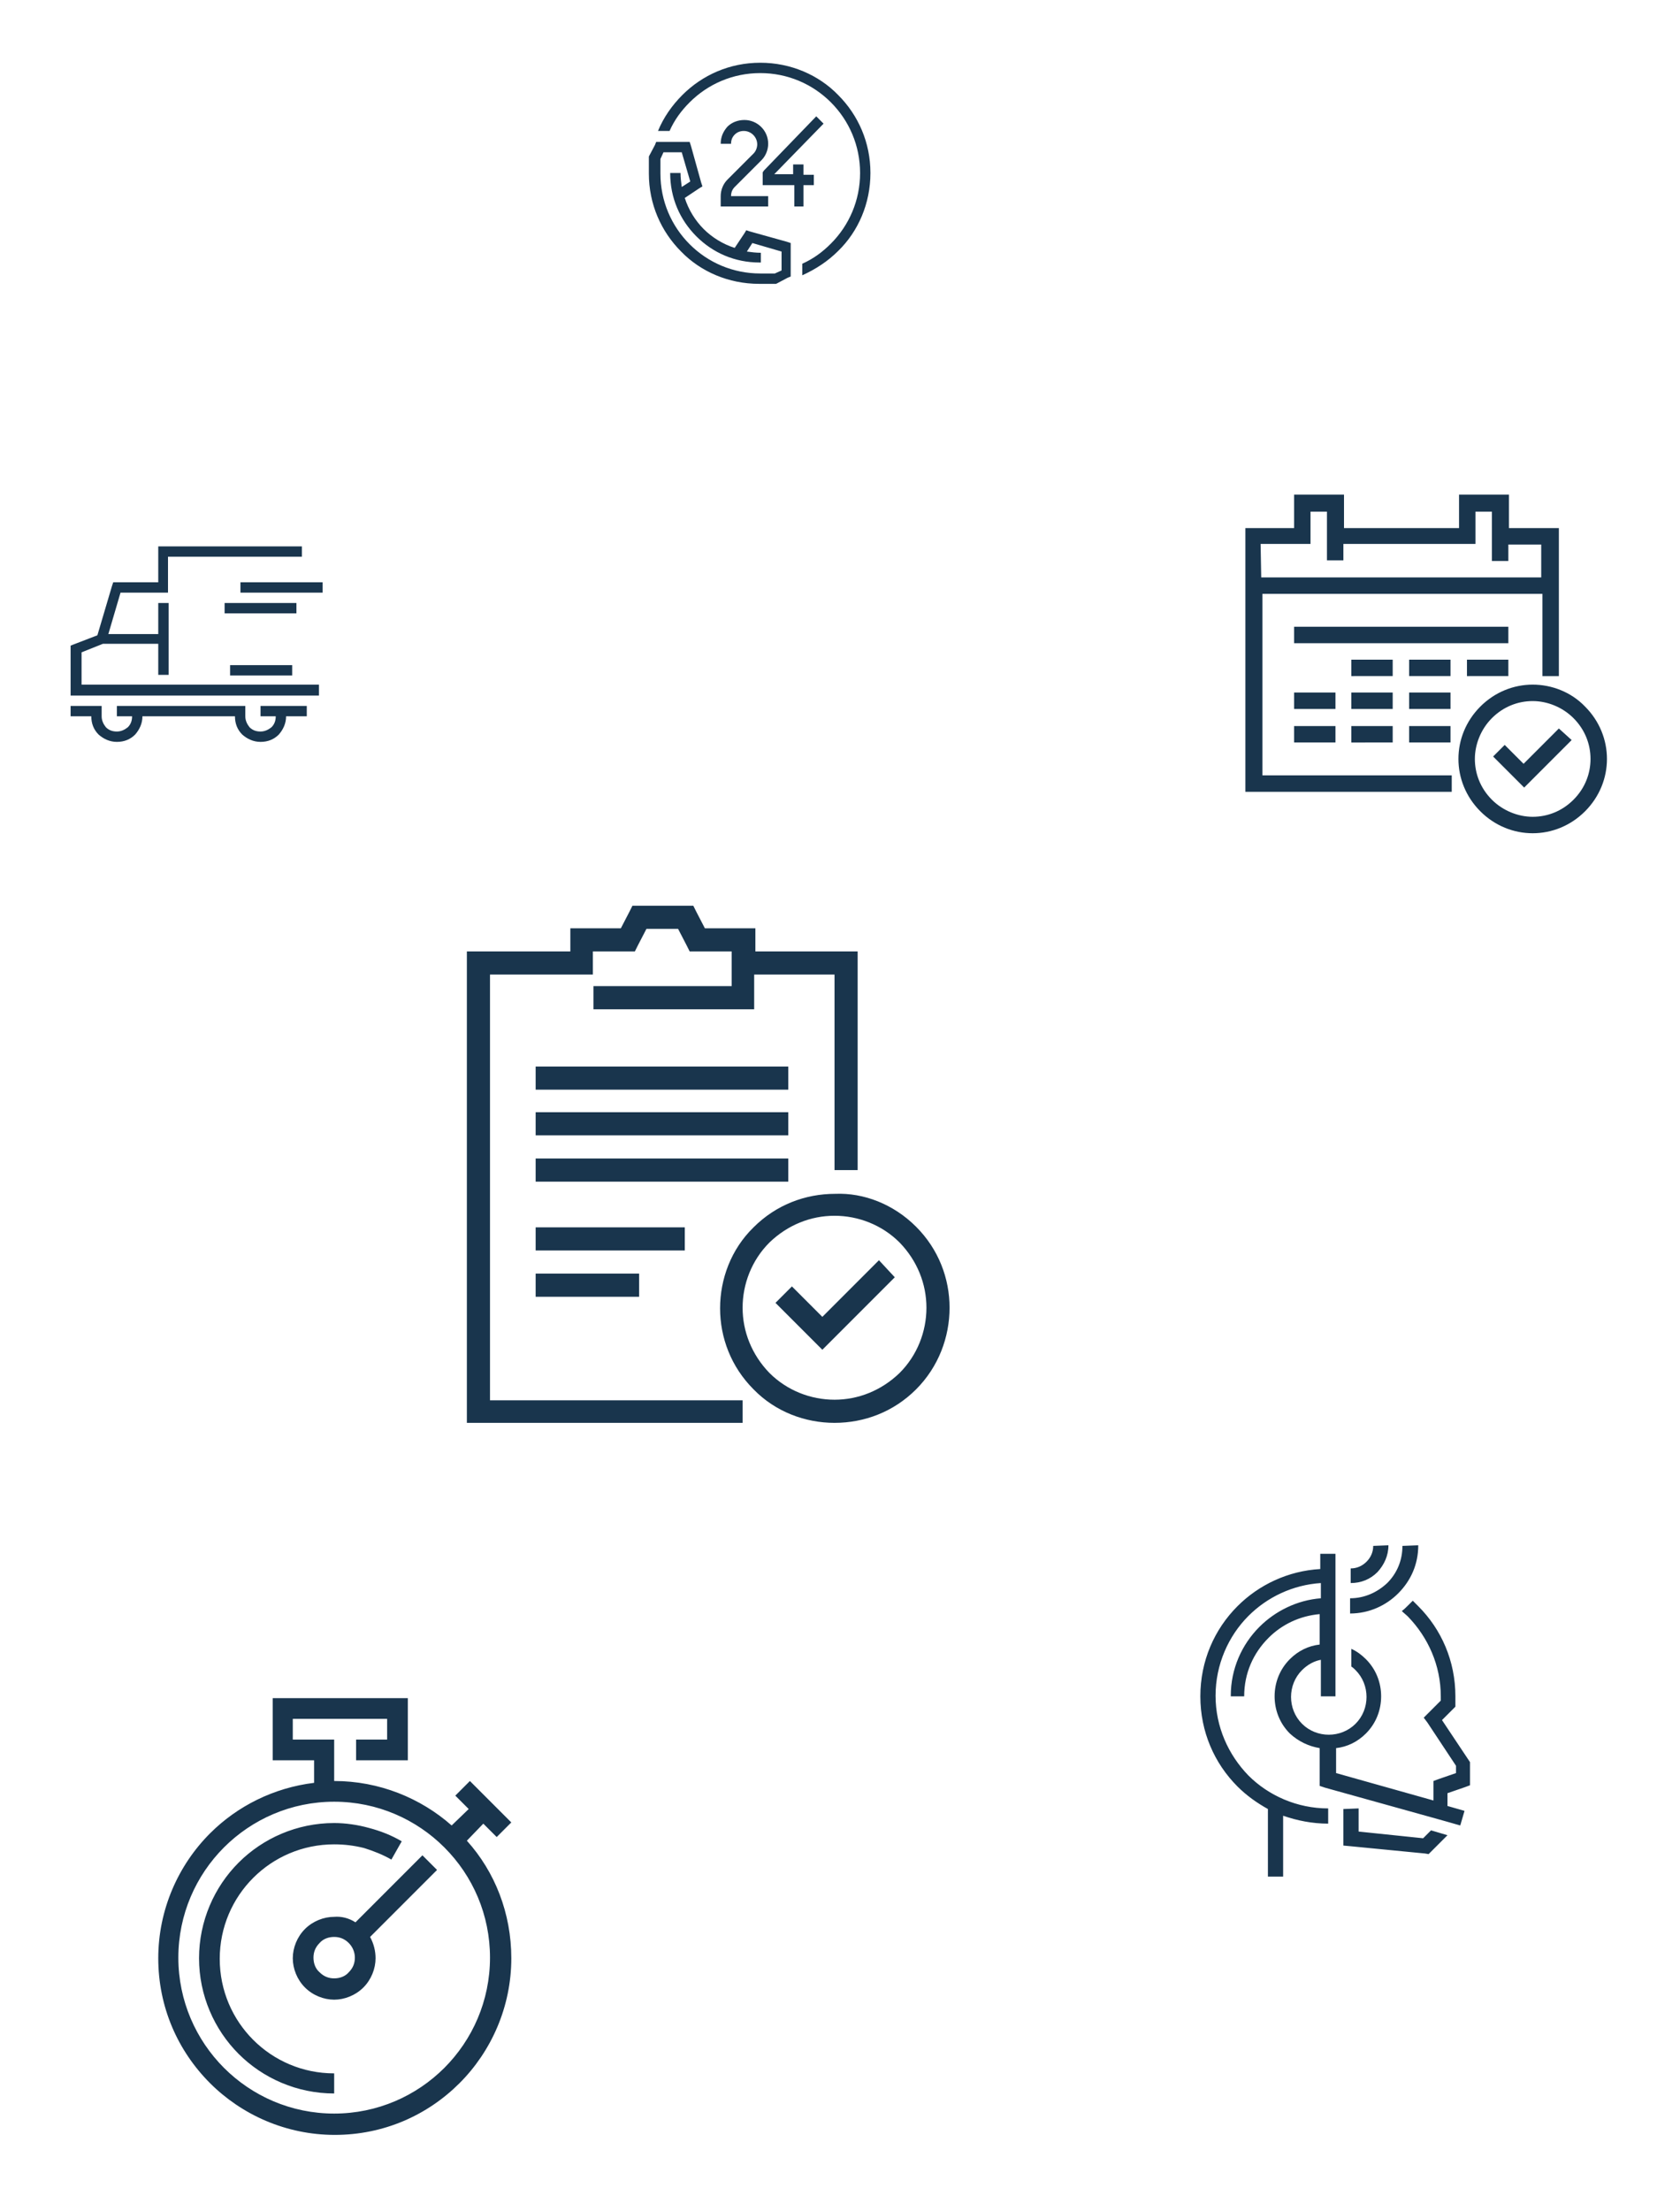 <?xml version="1.0" encoding="utf-8"?><svg id="Слой_1" xmlns="http://www.w3.org/2000/svg" viewBox="0 0 276 363"><style>.st0{fill:#19354d}</style><path class="st0" d="M122 233.6H76.7v-77.4h17v-3.8h8.3l1.4-2.7.5-1H113.9l.5 1 1.4 2.7h8.3v3.8h16.8v35.9h-3.8V160h-13.2V165.7H97.5v-3.8h22.7V156.2h-6.9l-.5-1-1.4-2.7h-5.2l-1.4 2.7-.5 1h-6.9v3.8H80.5v69.9H122v3.7zm25-23.9l-10.6 10.6-1.3 1.3-1.3-1.3-6.4-6.4 2.7-2.7 5 5 9.3-9.3 2.6 2.8zm3.5-8.3c3.7 3.7 5.5 8.5 5.5 13.3s-1.8 9.7-5.5 13.4c-3.7 3.7-8.5 5.5-13.4 5.5-4.8 0-9.7-1.8-13.3-5.5-3.7-3.7-5.5-8.5-5.5-13.3s1.8-9.7 5.5-13.3c3.7-3.7 8.5-5.5 13.4-5.5 4.7-.2 9.6 1.7 13.3 5.4zm1.7 13.3c0-3.9-1.5-7.7-4.4-10.7-2.9-2.9-6.8-4.4-10.7-4.4s-7.7 1.5-10.7 4.4c-2.9 2.9-4.4 6.8-4.4 10.7s1.5 7.7 4.4 10.7c2.9 2.9 6.8 4.4 10.7 4.4s7.7-1.5 10.7-4.4c2.9-2.9 4.4-6.8 4.4-10.7zM88 209.1h17v3.8H88v-3.8zm0-7.6h24.5v3.8H88v-3.8zm0-11.3h41.5v3.8H88v-3.8zm0-15.1h41.5v3.8H88v-3.8zm0 7.5h41.5v3.8H88v-3.8zM223.2 296.9v3.8l10.6 1.1 1.3-1.3 2.7.8-.2.2-2.5 2.5-.4.4-.6-.1-12.3-1.2-1.1-.1v-6l2.5-.1zm-21-18.5c0-4.4 1.8-8.4 4.7-11.3 2.6-2.6 6.2-4.4 10.1-4.7v-2.5c-4.6.3-8.8 2.3-11.9 5.4-3.3 3.3-5.4 8-5.4 13.1s2.1 9.7 5.4 13.1c3.3 3.3 8 5.4 13.1 5.4v2.5c-2.6 0-5.1-.5-7.4-1.3v10h-2.5V297c-1.8-1-3.5-2.2-5-3.7-3.8-3.8-6.1-9-6.1-14.8s2.3-11 6.1-14.8c3.5-3.5 8.3-5.8 13.6-6.1v-2.5h2.5v23.4H217v-6c-1.1.2-2.2.8-3.1 1.7-1.2 1.2-1.8 2.8-1.8 4.4s.6 3.2 1.8 4.4c1.2 1.2 2.8 1.8 4.4 1.8 1.6 0 3.2-.6 4.4-1.8 1.2-1.2 1.8-2.8 1.8-4.4s-.6-3.2-1.8-4.4c-.2-.2-.4-.4-.7-.6v-2.9c.9.4 1.7 1 2.4 1.7 1.7 1.7 2.5 3.9 2.5 6.1s-.8 4.4-2.5 6.1c-1.4 1.4-3.1 2.2-4.9 2.4v4.1l16 4.5V292.4l.8-.3 2.9-1v-1.2l-4.7-7.1-.6-.8.7-.7 2.1-2.1v-.7c0-5.1-2.1-9.7-5.4-13.1-.3-.3-.7-.6-1-.9.4-.3.8-.7 1.2-1.1l.6-.6.9.9c3.8 3.8 6.1 9 6.1 14.8v1.7l-.4.4-1.8 1.8 4.4 6.6.2.3v3.8l-.8.3-2.9 1v2.1l2.8.8-.7 2.4-2.1-.6-2.5-.7-17.6-4.9-.9-.3V287c-1.8-.3-3.5-1.1-4.9-2.4-1.7-1.7-2.5-3.9-2.5-6.1s.8-4.4 2.5-6.1c1.4-1.4 3.1-2.2 4.9-2.4v-5c-3.3.3-6.2 1.7-8.4 3.9-2.5 2.5-4 5.8-4 9.6h-2.2v-.1zm30.8-24.7c0 3.1-1.2 5.8-3.3 7.9-2 2-4.8 3.3-7.9 3.3v-2.5c2.4 0 4.5-1 6.1-2.5 1.6-1.6 2.5-3.7 2.5-6.1l2.6-.1zm-4.9 0c0 1.7-.7 3.2-1.8 4.4-1.2 1.2-2.7 1.8-4.4 1.8v-2.4c1 0 1.9-.4 2.6-1.1.7-.7 1.1-1.6 1.1-2.6l2.5-.1zM205.8 86.7h6.8v-5.5H220.8v5.5h18.9v-5.5H247.9v5.5h8.2V111h-2.7V97.5h-46v29.8h31.1v2.7h-33.9V86.7h1.2zm52.4 34.8l-6.8 6.8-1 1-1-1-4.1-4.1 1.9-1.9 3.1 3.1 5.8-5.8 2.1 1.9zm2.2-5.5c2.4 2.4 3.6 5.5 3.6 8.6s-1.2 6.2-3.6 8.6c-2.4 2.4-5.5 3.6-8.6 3.6s-6.2-1.2-8.6-3.6c-2.4-2.4-3.6-5.5-3.6-8.6s1.2-6.2 3.6-8.6c2.4-2.4 5.5-3.6 8.6-3.6s6.3 1.2 8.6 3.6zm.9 8.6c0-2.4-.9-4.8-2.8-6.7-1.8-1.8-4.3-2.8-6.7-2.8s-4.8.9-6.7 2.8c-1.8 1.8-2.8 4.3-2.8 6.7 0 2.4.9 4.8 2.8 6.7 1.8 1.8 4.3 2.8 6.7 2.8s4.8-.9 6.7-2.8c1.9-1.9 2.8-4.3 2.8-6.7zm-23-2.7h-6.8v-2.7h6.8v2.7zm-9.5 0H222v-2.7h6.8v2.7zm-9.4 0h-6.8v-2.7h6.8v2.7zm18.9-5.5h-6.8v-2.7h6.8v2.7zm-9.5 0H222v-2.7h6.8v2.7zm-9.4 0h-6.8v-2.7h6.8v2.7zm28.4-5.4H241v-2.7h6.8v2.7zm-9.5 0h-6.8v-2.7h6.8v2.7zm-9.5 0H222v-2.7h6.8v2.7zm19-5.4h-35.2v-2.7h35.2v2.7zm-40.6-10.8h46v-5.4h-5.4v2.7h-2.7V84h-2.7v5.3h-21.7V92H218v-8h-2.7v5.3h-8.2l.1 5.5zM52.2 114.2H11.6V106l.5-.2 3.9-1.5 2.4-8.1.2-.6H26V89.7h23.6v1.7h-22V97.3h-7.8l-2 6.8H26V99h1.7v11.8H26v-5.1h-9.1l-3.5 1.4v5.3h39v1.8h-.2zm-14.4-5H48v1.7H37.8v-1.7zm5 6.7h7.6v1.7H47c0 1.2-.5 2.2-1.2 3-.8.8-1.8 1.2-3 1.2s-2.2-.5-3-1.2c-.8-.8-1.2-1.8-1.2-3H23.4c0 1.2-.5 2.2-1.2 3-.8.8-1.8 1.2-3 1.2s-2.2-.5-3-1.2c-.8-.8-1.2-1.8-1.2-3h-3.4v-1.7h5.1v1.7c0 .7.3 1.3.7 1.8.5.5 1.1.7 1.8.7s1.3-.3 1.8-.7c.5-.5.7-1.1.7-1.8h-2.5v-1.7h21.1v1.7c0 .7.3 1.3.7 1.8.5.5 1.1.7 1.8.7s1.3-.3 1.8-.7c.5-.5.7-1.1.7-1.8h-2.5v-1.7zM36.9 99h11.8v1.7H36.9V99zm2.6-3.4H53v1.7H39.5v-1.7zM54.9 292.4c7.4 0 14.2 2.8 19.3 7.3L77 297l-2.2-2.2 2.4-2.4 6.8 6.8-2.4 2.4-2.2-2.2-2.7 2.8c4.6 5.1 7.3 11.9 7.3 19.3 0 8-3.3 15.3-8.5 20.5-5.3 5.3-12.5 8.5-20.5 8.5s-15.3-3.3-20.5-8.5c-5.3-5.3-8.5-12.5-8.5-20.5s3.3-15.3 8.5-20.5c4.5-4.5 10.5-7.5 17.1-8.3V289h-6.8v-10.2H67V289h-8.5v-3.4h5.1v-3.4H48.1v3.4h6.8v6.8zm0 51.3c-6.1 0-11.7-2.5-15.7-6.5s-6.5-9.6-6.5-15.7 2.5-11.7 6.5-15.7 9.6-6.5 15.7-6.5c1.9 0 3.9.3 5.7.8 1.9.5 3.7 1.2 5.4 2.2l-1.7 3c-1.4-.8-2.9-1.4-4.5-1.9-1.6-.4-3.2-.6-4.9-.6-5.2 0-9.9 2.1-13.3 5.5s-5.5 8.1-5.5 13.3c0 5.2 2.1 9.9 5.5 13.3s8.1 5.5 13.3 5.5v3.3zm3.5-28.1l11-11 2.4 2.4-11 11c.6 1.1.9 2.3.9 3.5 0 1.7-.7 3.5-2 4.8-1.3 1.3-3.1 2-4.8 2s-3.5-.7-4.8-2c-1.3-1.3-2-3.1-2-4.8 0-1.7.7-3.5 2-4.8 1.3-1.3 3.1-2 4.8-2 1.2-.1 2.4.2 3.5.9zm-1.1 3.4c-.7-.7-1.5-1-2.4-1s-1.8.3-2.4 1c-.7.7-1 1.5-1 2.4s.3 1.8 1 2.4c.7.7 1.5 1 2.4 1s1.8-.3 2.4-1c.7-.7 1-1.5 1-2.4 0-.8-.3-1.7-1-2.4zM73 303.3c-4.6-4.6-11-7.5-18.1-7.5s-13.5 2.9-18.1 7.5-7.5 11-7.5 18.1 2.9 13.5 7.5 18.1 11 7.5 18.1 7.5 13.5-2.9 18.1-7.5 7.5-11 7.5-18.1c0-7-2.8-13.4-7.5-18.1zM108.1 21.5c.9-2.2 2.3-4.2 4-5.9 3.3-3.3 7.8-5.3 12.8-5.3 5 0 9.6 2 12.8 5.3 3.3 3.3 5.3 7.8 5.3 12.8s-2 9.6-5.3 12.8c-1.7 1.7-3.7 3-5.9 4v-1.9c1.8-.8 3.3-1.9 4.7-3.3 3-3 4.8-7.1 4.8-11.6s-1.8-8.6-4.8-11.6-7.1-4.8-11.6-4.8-8.6 1.8-11.6 4.8c-1.4 1.4-2.5 2.9-3.3 4.7h-1.9zm12.6 9.2c-.4.4-.6.9-.6 1.5h6.1V33.9h-7.8v-1.7c0-1 .4-2 1.1-2.7l4.3-4.3c.4-.4.6-1 .6-1.5 0-1.2-1-2.2-2.2-2.2-.6 0-1.1.2-1.5.6s-.6.9-.6 1.5h-1.7c0-1.1.4-2 1.1-2.8.7-.7 1.7-1.1 2.8-1.1 2.1 0 3.9 1.7 3.9 3.9 0 1-.4 2-1.1 2.7l-4.4 4.4zm9.8 3.2v-3.5h-5.2v-2.1l.2-.3 8.6-8.9 1.2 1.2-8.1 8.3h3.1V27h1.7v1.7h1.7v1.7H132v3.5h-1.5zm-5.7 9.2c-4.1 0-7.7-1.6-10.4-4.3-2.7-2.7-4.3-6.3-4.3-10.4h1.7c0 .8.1 1.5.2 2.3l1.4-.9L112 25h-3l-.5 1.1v2.4c0 4.5 1.8 8.6 4.8 11.6s7.1 4.8 11.6 4.8h2.4l1.1-.5v-3.1l-4.8-1.4-.9 1.4c.7.1 1.5.2 2.3.2v1.6h-.2zm-12.3-10.6c.6 1.9 1.7 3.7 3.1 5.1 1.4 1.4 3.2 2.5 5.1 3.1l1.6-2.4.3-.5.6.2 6.1 1.7.6.2v5.5l-.5.2-1.7.9-.2.1H124.7c-5 0-9.6-2-12.8-5.3-3.3-3.3-5.3-7.8-5.3-12.8V25.7l.1-.2.9-1.7.2-.5h5.5l.2.6 1.7 6.1.2.6-.5.3-2.4 1.6z"/></svg>
